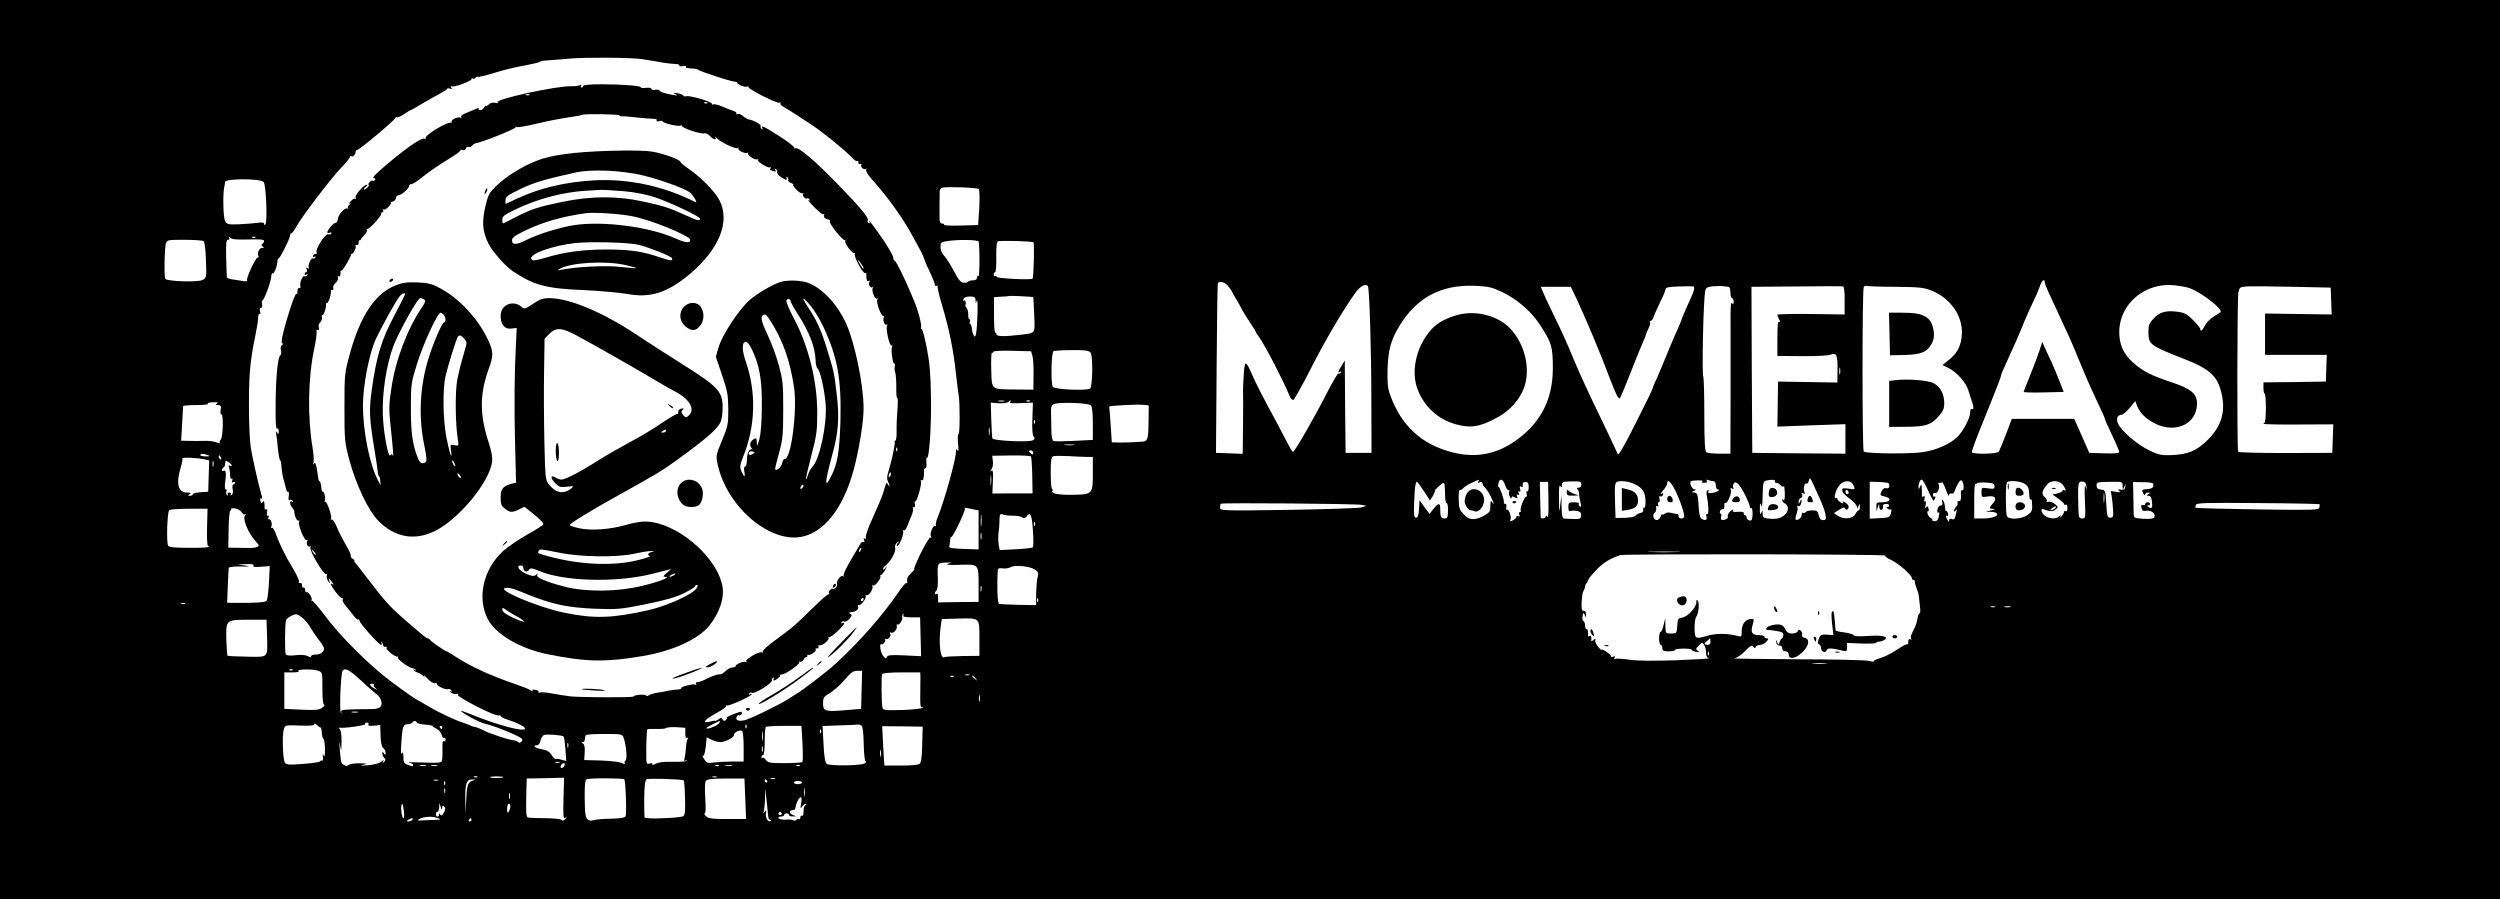 <?xml version="1.0" standalone="no"?>
<!DOCTYPE svg PUBLIC "-//W3C//DTD SVG 20010904//EN"
 "http://www.w3.org/TR/2001/REC-SVG-20010904/DTD/svg10.dtd">
<svg version="1.0" xmlns="http://www.w3.org/2000/svg"
 width="1543pt" height="555pt" viewBox="0 0 1543 555"
 preserveAspectRatio="xMidYMid meet">

<g transform="translate(0,555) scale(0.1,-0.1)"
fill="#000000" stroke="none">
<path d="M0 2775 l0 -2775 7715 0 7715 0 0 2775 0 2775 -7715 0 -7715 0 0
-2775z m3962 2410 c13 -2 39 -6 58 -9 19 -3 53 -9 75 -13 22 -4 54 -7 72 -8
17 0 29 -4 26 -9 -3 -5 6 -7 20 -4 15 3 24 1 21 -3 -5 -8 6 -11 54 -13 9 -1
19 -4 22 -7 7 -9 201 -72 223 -73 9 0 17 -3 17 -7 0 -10 51 -30 61 -24 5 4 9
2 9 -3 0 -14 179 -104 192 -96 6 4 8 3 5 -3 -4 -5 6 -16 21 -24 15 -8 54 -32
87 -54 33 -22 67 -44 76 -50 62 -38 224 -170 263 -213 10 -12 23 -19 28 -16 4
3 7 0 6 -8 -2 -7 3 -12 10 -10 8 1 11 -2 8 -7 -8 -12 18 -33 29 -23 5 4 5 1 1
-5 -4 -7 9 -30 31 -55 94 -104 189 -235 243 -333 18 -33 43 -78 55 -100 13
-22 26 -51 30 -65 4 -14 21 -52 36 -84 16 -33 29 -66 29 -73 0 -8 5 -11 12 -7
6 4 8 3 5 -2 -3 -5 10 -61 29 -124 43 -143 69 -273 84 -415 7 -60 14 -121 17
-135 8 -45 8 -240 -1 -240 -5 0 -6 -26 -3 -57 4 -38 3 -52 -3 -43 -8 12 -10 9
-10 -10 0 -47 -76 -316 -113 -404 -9 -21 -14 -43 -10 -49 3 -5 1 -7 -4 -4 -14
9 -37 -48 -27 -64 4 -7 3 -10 -3 -6 -5 3 -32 -41 -61 -99 -28 -57 -45 -101
-39 -98 7 4 0 -4 -15 -19 -27 -25 -33 -39 -28 -62 1 -5 -1 -7 -5 -3 -4 4 -28
-24 -53 -62 -97 -141 -232 -295 -383 -435 -47 -44 -198 -160 -247 -190 -10 -5
-29 -18 -45 -28 -52 -35 -242 -127 -274 -133 -37 -7 -54 1 -47 21 4 8 10 13
14 10 9 -6 25 13 17 21 -2 3 -26 -4 -53 -15 -27 -11 -45 -20 -40 -20 6 -1 4
-7 -2 -13 -10 -10 -15 -10 -22 1 -7 12 -11 12 -23 3 -8 -7 -19 -12 -23 -11 -5
1 -11 1 -14 -1 -3 -1 -15 -3 -27 -6 -43 -8 -23 15 47 54 39 21 67 42 63 47 -5
4 -3 5 4 1 11 -6 153 58 153 70 0 3 -5 2 -12 -2 -7 -4 -8 -3 -4 5 4 6 12 9 17
5 17 -10 136 66 123 79 -3 3 0 8 7 13 8 4 10 3 5 -4 -4 -7 -4 -12 1 -12 12 1
43 26 38 32 -3 2 1 5 9 5 23 0 116 64 109 76 -3 6 -1 7 5 3 6 -3 15 2 21 11 5
10 13 18 18 18 4 0 7 3 6 7 -2 5 0 7 5 6 14 -4 53 23 47 33 -4 5 -1 8 7 7 7
-2 12 4 10 12 -2 8 0 12 4 8 11 -11 65 32 58 45 -4 7 -3 9 1 4 9 -8 95 70 95
86 0 4 -5 5 -12 1 -7 -4 -8 -3 -4 5 4 6 12 9 17 5 6 -3 20 4 31 16 17 18 18
24 7 31 -10 6 -11 9 -1 10 22 3 27 4 40 13 7 4 11 15 8 23 -3 8 -2 12 3 8 13
-7 52 45 44 58 -3 5 -1 7 4 4 14 -9 46 40 37 55 -4 6 -3 8 4 4 12 -7 55 48 45
58 -3 3 -2 6 3 6 5 0 18 15 28 33 12 23 13 26 2 13 -9 -11 -16 -15 -16 -8 0 6
8 17 18 24 29 21 64 86 57 106 -3 12 1 24 12 33 16 13 17 12 4 -3 -7 -10 -9
-18 -3 -18 13 0 44 79 36 92 -4 6 -3 8 3 5 6 -4 16 8 23 26 6 17 18 47 26 65
8 18 12 38 9 43 -4 5 -1 9 6 9 6 0 9 8 6 20 -3 11 -2 18 2 16 10 -7 43 112 35
126 -4 7 -3 8 4 4 11 -7 16 17 15 62 -1 6 4 12 9 12 6 0 8 15 6 34 -2 19 -1
33 3 30 14 -8 28 190 25 371 -2 147 -8 217 -26 308 -12 64 -27 117 -32 117 -5
0 -6 4 -3 10 6 10 -18 104 -42 160 -8 19 -19 44 -23 55 -36 86 -90 195 -97
195 -5 0 -9 9 -10 21 -1 11 -27 57 -57 102 -54 80 -105 146 -90 118 5 -9 3
-12 -5 -7 -6 4 -9 12 -5 17 8 14 -50 84 -196 233 -133 137 -234 221 -250 211
-6 -4 -9 -2 -8 4 2 5 -39 37 -91 70 -93 60 -119 72 -105 49 4 -7 3 -8 -5 -4
-6 4 -9 11 -6 16 6 10 -38 36 -70 42 -10 1 -28 11 -38 21 -10 10 -25 16 -33
13 -8 -3 -12 -2 -9 3 3 5 -5 12 -17 16 -13 4 -43 16 -67 26 -24 11 -50 18 -58
15 -8 -3 -12 -2 -9 3 7 11 -140 55 -159 47 -7 -2 -15 -1 -17 4 -2 5 -19 12
-38 15 -27 4 -30 3 -15 -4 27 -13 15 -13 -45 0 -27 6 -50 15 -50 20 0 5 -11 7
-25 5 -14 -3 -25 0 -25 6 0 6 -15 8 -34 6 -19 -2 -33 -1 -31 3 6 9 -114 19
-242 19 -69 0 -113 -4 -113 -10 0 -5 -5 -10 -11 -10 -5 0 -7 5 -3 12 5 7 3 8
-6 3 -7 -4 -29 -8 -49 -7 -93 4 -486 -82 -459 -100 8 -5 3 -6 -13 -3 -17 4
-32 1 -43 -10 -9 -9 -16 -13 -16 -8 0 4 -5 0 -11 -9 -5 -10 -17 -18 -25 -18
-8 0 -12 4 -9 10 3 5 -9 3 -27 -6 -18 -8 -45 -19 -60 -25 -16 -6 -25 -16 -21
-22 3 -5 1 -7 -5 -3 -15 9 -63 -15 -55 -28 3 -6 3 -8 -1 -4 -16 14 -170 -78
-159 -95 3 -6 1 -7 -6 -3 -15 10 -98 -46 -210 -139 -95 -79 -120 -105 -102
-105 7 0 9 -5 6 -10 -4 -6 -10 -8 -15 -5 -4 3 -13 -2 -20 -10 -7 -8 -9 -15 -5
-15 4 0 2 -7 -5 -15 -7 -8 -17 -15 -23 -15 -6 0 -2 7 9 15 10 8 14 15 8 15
-19 0 -77 -67 -69 -81 5 -7 4 -10 -2 -6 -6 4 -19 -3 -29 -16 -13 -14 -14 -18
-4 -12 10 6 9 4 -2 -6 -9 -9 -14 -20 -10 -24 4 -5 2 -5 -4 -2 -15 9 -57 -38
-59 -65 -1 -13 -7 -23 -14 -23 -13 0 -50 -44 -51 -59 0 -4 7 -5 16 -2 9 3 12
2 9 -5 -4 -6 -13 -8 -20 -5 -17 6 -79 -90 -71 -110 3 -8 0 -13 -6 -11 -6 1
-13 -4 -16 -12 -3 -9 0 -11 8 -6 9 5 11 4 6 -4 -4 -6 -11 -9 -15 -6 -11 6 -33
-44 -25 -57 5 -7 2 -8 -6 -3 -10 6 -12 4 -7 -8 3 -10 2 -17 -3 -17 -6 0 -10
-5 -10 -11 0 -5 5 -7 12 -3 7 4 8 3 4 -5 -4 -6 -12 -9 -17 -6 -11 8 -32 -43
-25 -62 3 -7 0 -12 -7 -10 -7 1 -12 -8 -11 -20 0 -12 -3 -20 -7 -17 -9 5 -59
-147 -82 -244 -10 -44 -11 -62 -3 -62 6 0 5 -4 -3 -9 -9 -6 -11 -18 -7 -34 3
-14 2 -27 -3 -29 -16 -5 -29 -134 -30 -301 -1 -108 1 -157 9 -152 6 4 10 -3
10 -17 0 -19 -2 -20 -11 -8 -8 12 -9 11 -5 -5 2 -11 8 -53 11 -92 4 -40 10
-73 14 -73 3 0 7 -19 8 -42 2 -23 7 -56 12 -73 5 -16 12 -43 15 -58 4 -15 10
-26 14 -23 5 3 6 -9 4 -26 -3 -20 -1 -29 6 -24 6 3 14 1 18 -5 4 -8 3 -9 -4
-5 -16 10 -15 -19 1 -36 6 -7 12 -17 13 -23 1 -29 17 -64 27 -58 6 3 7 1 3 -6
-10 -16 33 -123 47 -114 5 3 7 1 4 -5 -10 -15 3 -43 16 -35 6 3 7 1 3 -6 -10
-16 83 -173 97 -164 6 4 8 0 4 -9 -3 -9 1 -24 9 -35 13 -17 14 -17 7 2 -7 21
-5 21 17 -9 10 -13 10 -17 3 -12 -20 12 -15 -1 18 -47 17 -23 35 -41 41 -39 5
1 7 -2 3 -8 -4 -6 6 -25 22 -43 15 -18 37 -45 47 -59 11 -15 24 -24 28 -22 5
3 7 1 6 -5 -3 -12 120 -151 134 -151 5 0 6 6 2 13 -4 7 -3 9 2 4 5 -5 9 -14 9
-20 1 -7 7 -11 14 -9 7 1 10 -2 7 -6 -6 -11 52 -58 66 -54 5 1 7 -2 4 -7 -6
-9 67 -62 90 -65 7 -1 17 -6 21 -11 4 -4 1 -5 -7 0 -10 5 -12 5 -5 -3 6 -6 17
-12 25 -14 8 -2 21 -10 30 -18 14 -14 14 -14 6 0 -5 8 5 0 22 -18 20 -21 38
-32 48 -28 8 3 13 2 10 -3 -7 -11 53 -41 70 -34 6 2 15 -1 20 -8 5 -8 3 -10
-7 -5 -8 4 -6 1 4 -8 11 -8 26 -12 35 -9 10 4 13 2 8 -5 -8 -13 231 -135 251
-128 7 3 13 1 13 -4 0 -4 17 -14 38 -20 62 -20 111 -44 112 -56 0 -25 -164 18
-340 90 -35 14 -60 22 -55 17 21 -20 112 -69 140 -75 41 -10 121 -38 179 -65
59 -27 67 -33 56 -46 -7 -9 -16 -12 -19 -7 -3 6 -22 12 -41 15 -19 3 -55 13
-80 22 -25 9 -49 18 -55 19 -5 1 -24 10 -42 19 -18 9 -40 18 -50 20 -10 1 -22
5 -28 8 -5 4 -27 12 -49 19 -49 16 -147 62 -211 100 -27 16 -63 37 -80 46 -16
9 -81 55 -144 102 -140 104 -322 285 -417 414 -40 53 -75 94 -79 90 -5 -4 -5
-2 -2 4 7 13 -21 56 -33 49 -4 -3 -7 3 -6 13 0 9 -4 16 -10 15 -7 -1 -11 5
-10 15 0 9 -5 16 -12 14 -8 -1 -11 2 -7 8 3 6 -14 44 -39 85 -46 75 -83 150
-106 217 -8 20 -18 34 -23 31 -6 -3 -7 -1 -3 6 9 15 -3 53 -15 46 -5 -3 -6 2
-2 11 4 11 2 15 -4 11 -6 -4 -8 3 -5 20 3 16 1 24 -5 20 -6 -4 -11 -1 -10 6 1
36 -4 52 -12 39 -6 -10 -10 -9 -14 7 -3 13 -1 19 5 15 6 -4 8 1 4 12 -19 63
-65 268 -70 314 -11 97 -13 342 -4 454 4 60 18 152 30 205 11 53 21 110 21
128 0 18 5 29 10 26 5 -3 6 4 2 16 -4 13 -2 21 5 21 8 0 10 10 7 25 -2 14 -2
23 1 20 8 -8 54 114 56 147 0 14 4 24 9 21 8 -5 27 39 29 73 1 13 4 21 7 19 6
-6 71 123 71 141 0 8 4 14 8 14 5 0 19 19 32 43 35 63 211 294 274 360 31 32
56 63 56 68 0 6 4 8 9 4 10 -6 26 13 26 30 0 6 5 10 10 10 14 0 235 186 235
197 0 5 4 7 8 4 5 -3 25 6 45 19 20 14 39 25 42 25 3 0 29 15 58 33 29 17 78
46 110 62 31 17 57 33 57 37 0 4 7 4 17 1 12 -5 14 -3 8 7 -5 8 -4 11 3 7 13
-8 122 32 122 45 0 5 4 7 9 3 5 -3 12 -1 16 5 4 6 10 8 14 6 4 -3 48 8 98 23
49 16 135 37 191 47 55 10 99 21 97 24 -1 3 16 6 39 7 22 1 91 7 151 12 98 8
377 6 437 -4z m-695 -221 c-3 -3 -12 -4 -19 -1 -8 3 -5 6 6 6 11 1 17 -2 13
-5z m1100 -50 c-3 -3 -12 -4 -19 -1 -8 3 -5 6 6 6 11 1 17 -2 13 -5z m-543
-76 c-3 -4 4 -6 13 -6 10 1 52 -2 93 -7 41 -5 87 -8 102 -8 16 0 25 -4 21 -10
-4 -6 2 -8 15 -5 12 4 22 3 22 -1 0 -11 97 -34 110 -26 5 3 10 2 10 -3 0 -13
118 -52 136 -45 9 3 24 -4 35 -16 21 -23 44 -29 34 -8 -4 6 0 5 7 -4 20 -24
117 -71 131 -63 7 4 9 4 5 -1 -10 -11 41 -37 56 -28 6 3 8 2 3 -2 -9 -11 43
-46 57 -38 6 3 8 2 4 -2 -10 -10 63 -56 76 -48 5 4 6 1 2 -5 -4 -7 -5 -12 -2
-12 2 0 12 -3 22 -7 13 -5 15 -3 9 7 -5 9 -4 11 4 6 7 -4 10 -13 8 -19 -2 -7
8 -20 22 -29 30 -21 45 -23 35 -6 -4 7 -3 8 5 4 6 -4 9 -12 6 -17 -4 -5 4 -13
17 -18 13 -6 19 -10 14 -10 -6 -1 3 -14 19 -31 15 -16 33 -27 38 -23 6 3 7 1
4 -4 -7 -12 16 -36 25 -27 3 3 9 0 14 -7 5 -8 3 -10 -7 -3 -7 4 8 -15 35 -43
28 -29 54 -49 59 -46 6 3 7 1 3 -5 -6 -11 10 -26 29 -27 6 -1 9 -7 7 -13 -3
-17 84 -123 93 -114 5 4 5 2 2 -4 -8 -14 47 -86 58 -76 5 4 5 1 1 -6 -8 -14
51 -125 64 -117 4 3 8 -1 7 -8 -1 -34 4 -48 15 -41 6 4 8 3 5 -4 -10 -15 3
-43 16 -35 5 3 7 1 4 -4 -10 -16 13 -74 26 -66 6 4 7 1 2 -6 -9 -15 22 -101
36 -101 6 0 7 -5 4 -10 -9 -15 5 -51 17 -44 7 5 8 2 3 -5 -10 -18 15 -132 28
-124 6 3 7 1 3 -5 -9 -15 4 -113 14 -107 5 3 6 -4 3 -15 -3 -11 -2 -28 2 -37
4 -10 7 -51 7 -91 -1 -40 2 -71 6 -68 4 2 4 -33 1 -77 -4 -45 -6 -106 -5 -135
0 -28 -3 -52 -8 -52 -5 0 -7 -2 -4 -5 6 -6 -20 -128 -41 -194 -7 -22 -7 -40
-1 -52 13 -23 13 -39 0 -19 -10 16 -8 20 -30 -55 -7 -22 -35 -89 -62 -148 -28
-59 -47 -115 -44 -123 4 -10 2 -13 -6 -8 -8 5 -9 2 -5 -10 4 -10 3 -15 -3 -11
-5 3 -14 -2 -20 -12 -6 -10 -33 -56 -60 -102 -27 -46 -47 -88 -43 -94 3 -5 1
-7 -5 -3 -13 8 -42 -31 -36 -49 3 -6 -2 -18 -11 -25 -8 -7 -15 -9 -15 -5 0 4
-7 2 -15 -5 -8 -7 -12 -16 -9 -21 3 -5 2 -8 -3 -7 -4 1 -47 -36 -94 -82 -109
-108 -126 -122 -231 -199 -49 -35 -85 -68 -81 -74 3 -5 1 -7 -4 -4 -15 10
-105 -42 -97 -55 4 -6 2 -8 -4 -4 -12 7 -62 -13 -62 -26 0 -4 -9 -8 -20 -8
-11 0 -30 -10 -42 -22 -13 -13 -29 -22 -35 -20 -12 3 -62 -16 -105 -39 -10 -5
-25 -9 -33 -9 -10 0 -13 -5 -9 -12 4 -7 3 -8 -4 -4 -13 8 -94 -13 -88 -23 2
-3 -8 -6 -22 -7 -15 0 -40 -4 -57 -7 -16 -4 -48 -10 -70 -13 -22 -4 -45 -11
-52 -16 -6 -5 -14 -5 -17 0 -5 9 -76 3 -76 -7 0 -7 -320 -6 -390 1 -25 3 -74
11 -109 17 -35 7 -70 10 -78 7 -8 -3 -12 -2 -9 3 3 5 -5 11 -19 13 -16 4 -22
1 -18 -6 4 -6 0 -5 -9 2 -9 7 -54 25 -101 41 -144 49 -270 106 -359 164 -31
20 -59 37 -62 37 -8 0 -101 64 -104 73 -2 4 -7 7 -12 7 -9 0 -30 18 -149 121
-83 73 -118 111 -215 239 -36 47 -72 93 -80 103 -9 9 -13 17 -9 17 5 0 0 5
-10 11 -9 6 -15 14 -12 19 3 4 -10 33 -29 64 -18 31 -44 81 -56 111 -13 32
-27 52 -33 48 -5 -3 -7 -1 -4 4 9 15 -27 116 -37 106 -5 -4 -6 -3 -2 4 8 14
-3 65 -13 59 -3 -2 -7 10 -8 27 -1 17 -6 33 -10 36 -5 3 -8 11 -8 16 -1 6 -5
32 -9 59 -6 34 -11 44 -18 35 -7 -10 -8 -8 -3 8 3 11 1 50 -5 85 -33 193 -29
437 10 618 10 47 16 93 14 103 -2 11 1 15 8 11 7 -5 9 0 6 14 -4 12 0 26 9 33
8 7 12 21 10 31 -3 10 -1 16 3 13 8 -5 26 51 22 68 -1 4 2 7 7 7 9 0 27 57 23
73 -1 4 3 7 9 7 6 0 9 6 6 14 -3 7 4 21 15 30 11 10 17 24 14 32 -3 9 -1 12 4
9 9 -6 14 8 11 28 0 4 3 7 8 7 8 0 62 94 58 101 -1 2 0 3 2 2 9 -6 32 38 26
47 -4 6 -1 9 7 8 7 -2 12 5 12 14 -1 10 1 16 5 15 3 -1 7 1 9 6 1 4 11 16 22
27 12 12 18 26 14 32 -4 6 -3 8 3 5 10 -6 90 82 86 95 -2 5 2 8 8 8 5 0 7 5 3
12 -4 6 -3 8 3 5 11 -7 50 30 46 42 -2 3 1 6 6 6 13 0 26 14 26 27 0 6 8 12
17 14 21 3 63 41 63 57 1 7 6 11 13 10 7 -2 40 20 74 48 35 28 102 74 150 103
49 29 85 56 81 60 -4 4 0 4 10 0 11 -4 19 0 23 10 3 9 11 13 17 9 5 -3 15 0
21 8 6 8 18 15 26 16 37 5 249 90 243 98 -5 4 -2 5 4 1 7 -4 60 5 118 19 58
14 146 32 195 39 50 7 93 15 95 17 7 8 233 4 229 -3z m-2197 -411 c15 -14 24
-239 12 -259 -7 -10 -9 -10 -9 0 0 8 -11 11 -37 7 -21 -3 -72 -7 -114 -9 -67
-3 -77 -1 -89 17 -12 19 -16 164 -6 212 3 11 5 25 5 32 2 22 215 22 238 0z
m4414 -44 c5 -5 6 -54 3 -115 l-7 -107 -108 -3 c-59 -2 -105 0 -102 5 2 4 -3
7 -11 7 -10 0 -16 9 -17 23 -1 21 0 142 1 179 0 9 8 18 17 20 36 7 215 0 224
-9z m-4507 -311 c70 2 96 0 96 -9 0 -6 -5 -15 -11 -19 -8 -4 -7 -9 2 -15 11
-7 10 -9 -3 -9 -18 0 -33 -33 -23 -50 3 -5 1 -10 -5 -10 -13 0 -72 -128 -65
-141 4 -5 -7 -7 -22 -4 -15 2 -45 7 -65 10 -21 3 -38 9 -38 13 -1 4 -2 58 -4
120 -2 90 0 112 11 112 9 0 11 5 7 13 -6 9 -3 8 8 -1 12 -10 44 -12 112 -10z
m43 12 c-3 -3 -12 -4 -19 -1 -8 3 -5 6 6 6 11 1 17 -2 13 -5z m-321 -22 c7 -4
13 -49 15 -117 4 -108 4 -109 -21 -123 -28 -15 -219 -9 -230 7 -8 13 -5 192 4
219 7 21 12 22 114 22 59 0 112 -4 118 -8z m4785 -4 c7 -71 5 -217 -2 -212 -5
3 -9 -2 -9 -10 0 -10 -9 -16 -24 -16 -14 0 -27 -4 -30 -8 -3 -5 -15 -8 -28 -7
-18 1 -32 17 -60 71 -20 38 -47 80 -60 95 -15 15 -24 37 -23 55 0 25 4 30 35
35 68 12 200 10 201 -3z m338 -4 c6 -6 1 -218 -6 -224 -9 -9 -218 1 -221 11
-2 5 -7 7 -11 5 -4 -3 -8 1 -8 9 0 8 4 15 9 15 5 0 8 41 7 91 -1 63 2 93 10
99 12 7 212 2 220 -6z m-1049 -159 c0 -11 -14 7 -31 40 -7 13 -3 12 10 -5 11
-14 21 -29 21 -35z m7290 -87 c0 -7 11 -35 24 -63 13 -27 36 -77 51 -110 15
-33 42 -91 60 -130 19 -38 58 -131 88 -205 30 -74 76 -177 101 -229 25 -52 46
-98 46 -102 0 -5 20 -52 45 -103 25 -52 45 -100 45 -106 0 -7 -30 -10 -92 -8
l-93 3 -46 105 -47 105 -193 0 -192 0 -36 -95 c-20 -52 -40 -101 -44 -107 -10
-16 -167 -18 -167 -3 0 10 40 117 65 175 7 17 25 62 40 100 15 39 38 96 51
128 13 32 24 63 24 68 0 5 13 37 29 71 52 114 87 192 115 263 16 39 41 95 56
125 15 30 33 72 40 93 11 35 30 51 30 25z m-5043 -20 c11 -13 23 -30 27 -38 3
-8 17 -33 31 -55 13 -22 28 -49 33 -60 6 -11 26 -44 46 -74 20 -29 36 -55 36
-58 0 -3 10 -19 23 -36 39 -56 149 -269 186 -360 6 -16 17 -27 24 -25 6 3 55
90 108 194 87 172 199 362 278 472 29 38 62 54 74 35 9 -16 21 -396 21 -708
l1 -320 -80 0 -80 0 -3 285 -2 285 -20 -33 c-23 -37 -25 -46 -8 -36 7 4 8 3 4
-5 -4 -6 -11 -9 -15 -6 -5 2 -40 -59 -80 -137 -70 -138 -191 -347 -201 -348
-3 0 -25 37 -48 83 -23 45 -70 134 -105 197 -34 63 -75 144 -91 180 -50 113
-53 113 -60 13 -3 -48 -5 -97 -4 -108 1 -11 1 -100 0 -198 l-2 -178 -82 3 -83
3 4 520 c2 286 5 523 8 528 9 14 40 7 60 -15z m5933 -15 c75 -25 217 -135 194
-151 -6 -4 -27 -17 -47 -30 -19 -13 -42 -36 -49 -52 -13 -29 -28 -40 -28 -20
0 5 -20 30 -44 54 -34 35 -53 46 -90 51 -74 11 -117 0 -153 -40 -28 -29 -33
-42 -33 -83 0 -79 7 -84 235 -173 132 -52 185 -97 209 -180 38 -125 13 -224
-78 -314 -70 -69 -122 -90 -228 -94 -58 -2 -77 2 -132 29 -71 33 -168 116
-192 162 -16 31 -6 58 21 58 8 0 29 19 49 42 l35 43 11 -30 c17 -44 58 -84
115 -111 128 -61 255 2 255 126 0 60 -37 91 -158 131 -127 42 -177 68 -239
123 -57 52 -83 109 -83 187 0 174 161 309 344 288 34 -4 72 -11 86 -16z
m-4238 -26 c91 -44 173 -114 226 -192 79 -118 87 -145 86 -285 -1 -191 -81
-340 -240 -447 -116 -79 -242 -100 -379 -65 -192 49 -317 165 -385 355 -15 41
-18 74 -16 157 4 121 20 180 73 268 107 176 257 256 465 248 86 -4 105 -8 170
-39z m1182 10 c-3 -12 -21 -55 -40 -95 -19 -41 -34 -77 -34 -81 0 -4 -11 -29
-23 -57 -13 -27 -41 -92 -62 -144 -21 -52 -51 -123 -66 -158 -16 -34 -29 -65
-29 -70 0 -4 -47 -101 -105 -215 -74 -147 -107 -203 -111 -190 -3 10 -28 63
-54 118 -26 55 -75 156 -108 225 -33 69 -79 170 -102 225 -65 156 -69 163
-131 292 -33 67 -64 134 -69 148 l-10 25 93 0 92 0 37 -77 c58 -125 143 -327
201 -481 40 -105 57 -139 65 -130 5 7 33 74 62 148 29 74 63 159 76 188 13 29
24 56 24 60 0 4 7 20 15 36 8 15 12 32 9 37 -3 5 -1 9 5 9 5 0 13 10 17 23 3
12 22 53 40 91 19 37 34 74 34 82 0 10 21 14 83 16 45 2 86 1 90 0 4 -2 5 -13
1 -25z m214 23 c7 0 12 -14 12 -35 0 -19 5 -35 10 -35 6 0 10 -10 10 -22 0
-19 -2 -20 -10 -8 -8 10 -10 -32 -9 -140 0 -85 0 -298 0 -472 l-1 -318 -67 0
c-38 0 -74 4 -81 8 -9 7 -13 62 -13 233 0 123 -3 227 -6 232 -10 17 0 479 12
534 4 17 14 23 48 26 23 2 51 2 62 1 11 -2 26 -4 33 -4z m717 -86 l0 -85 -208
3 c-114 2 -207 -1 -207 -5 0 -5 5 -18 11 -29 8 -15 8 -19 0 -14 -8 5 -11 -25
-11 -102 l0 -109 151 -1 c82 -1 160 3 173 8 43 16 49 2 47 -108 l-1 -63 -183
3 -183 3 -2 -139 -2 -139 210 8 210 7 0 -91 0 -91 -287 2 -288 3 -3 512 -2
513 277 2 c153 2 283 2 288 0 7 -1 11 -36 10 -88z m312 86 c154 -2 175 -4 228
-25 114 -47 188 -154 184 -264 -3 -71 -27 -120 -79 -161 l-41 -33 33 -16 c53
-25 112 -91 127 -141 7 -25 17 -55 22 -68 12 -31 11 -55 -1 -47 -6 4 -10 -5
-10 -20 0 -34 -41 -112 -78 -151 -44 -43 -129 -82 -211 -94 -78 -13 -355 -10
-368 3 -10 11 -10 998 0 1015 5 7 12 10 16 8 4 -3 84 -6 178 -6z m2691 -88 l3
-83 -206 3 -205 3 0 -127 0 -128 190 0 191 0 -3 -82 -3 -83 -192 -3 -193 -2 0
-35 c0 -19 3 -35 8 -35 4 0 7 -41 7 -90 0 -50 -4 -90 -9 -90 -5 0 -7 -3 -4 -6
4 -3 101 -5 217 -4 l212 1 -3 -88 -3 -88 -288 -1 c-158 0 -290 3 -293 8 -8 13
-6 940 1 982 7 33 10 35 49 38 22 2 149 1 281 -2 l240 -5 3 -83z m-8011 24 c1
-1 4 -50 6 -108 5 -121 11 -112 -83 -124 -101 -12 -150 -11 -150 3 0 8 -3 12
-7 10 -5 -3 -8 45 -8 107 l0 112 45 3 c24 1 46 3 47 4 2 3 147 -4 150 -7z
m-356 -18 c0 -22 1 -22 8 -3 9 21 4 -162 -5 -205 -5 -21 -7 -22 -15 -8 -5 9
-10 28 -11 42 -1 14 -6 26 -10 26 -4 0 -5 7 -2 15 4 8 2 15 -3 15 -5 0 -8 12
-7 28 1 15 -4 33 -10 41 -6 8 -10 16 -8 18 7 10 1 33 -8 28 -6 -3 -7 1 -4 9 4
10 19 16 40 16 28 0 34 -4 35 -22z m351 -345 c5 -15 8 -68 7 -118 l-1 -90
-104 1 c-162 2 -152 -6 -156 123 -2 60 0 107 5 104 4 -2 7 0 7 5 0 6 47 9 117
7 l117 -3 8 -29z m359 21 c15 -18 13 -202 -2 -221 -14 -16 -220 -8 -231 10
-13 21 -10 215 5 220 6 3 58 6 113 6 81 1 104 -2 115 -15z m4626 -131 c-3 -10
-5 -2 -5 17 0 19 2 27 5 18 2 -10 2 -26 0 -35z m-5159 -170 c-10 -2 -26 -2
-35 0 -10 3 -2 5 17 5 19 0 27 -2 18 -5z m36 -4 c-4 -7 16 -10 67 -7 l74 3 -3
-98 c-3 -64 0 -102 8 -112 9 -11 7 -16 -7 -23 -25 -13 -244 -2 -248 12 -2 6
-5 58 -7 116 l-3 105 48 -4 c27 -1 54 2 60 8 14 14 20 14 11 0z m123 5 c-3 -3
-12 -4 -19 -1 -8 3 -5 6 6 6 11 1 17 -2 13 -5z m-5017 -14 c-12 -8 -11 -10 6
-10 17 0 20 -5 16 -31 -3 -18 -1 -29 4 -26 14 8 11 -138 -3 -155 -7 -8 -10
-18 -6 -22 4 -4 -6 -2 -22 4 -17 6 -50 11 -75 9 -25 -1 -67 -1 -93 0 l-49 1 6
103 c3 56 6 105 6 110 0 4 37 7 83 7 45 0 77 4 70 8 -7 4 6 8 30 9 29 2 37 -1
27 -7z m5393 -12 c8 -9 12 -48 12 -113 l0 -100 -115 -6 c-63 -3 -121 -4 -127
-1 -8 3 -13 25 -14 61 0 31 -1 79 -2 106 -2 38 2 52 15 60 25 15 216 9 231 -7z
m356 -97 c-1 -111 -5 -125 -39 -127 -53 -4 -126 -6 -157 -5 l-31 1 -7 108 c-4
59 -8 109 -9 112 -1 7 181 16 217 11 l27 -3 -1 -97z m-702 -13 c-3 -8 -6 -5
-6 6 -1 11 2 17 5 13 3 -3 4 -12 1 -19z m-280 -70 c-2 -13 -4 -5 -4 17 -1 22
1 32 4 23 2 -10 2 -28 0 -40z m521 -65 c-16 -2 -40 -2 -55 0 -16 2 -3 4 27 4
30 0 43 -2 28 -4z m-1091 -35 c-3 -8 -6 -5 -6 6 -1 11 2 17 5 13 3 -3 4 -12 1
-19z m840 -13 c0 -11 -4 -12 -14 -4 -7 6 -13 13 -13 15 0 2 6 4 13 4 8 0 14
-7 14 -15z m-5092 -15 c15 -6 11 -7 -17 -7 -20 1 -35 5 -32 9 6 10 22 9 49 -2z
m79 -16 c3 -8 2 -12 -4 -9 -6 3 -10 10 -10 16 0 14 7 11 14 -7z m4999 9 c3 -5
7 -58 8 -119 l2 -109 -124 0 -124 -1 3 74 c3 60 1 73 -10 66 -10 -6 -10 -5 1
9 7 9 12 31 9 50 l-4 34 117 2 c64 1 119 -2 122 -6z m347 -3 l35 0 0 -102 c0
-129 -1 -130 -131 -132 -86 -1 -135 10 -117 27 3 4 2 7 -3 7 -5 0 -9 45 -9
100 0 80 3 100 15 104 8 3 51 3 95 1 44 -3 96 -5 115 -5z m-5448 -15 l29 -7
-3 -96 -3 -97 -47 -3 c-27 -2 -48 -7 -48 -13 0 -5 -8 -9 -17 -9 -15 0 -16 2
-3 10 11 7 7 10 -17 10 -54 0 -68 56 -38 154 8 26 13 52 10 56 -5 9 91 5 137
-5z m55 -42 c-3 -10 -5 -4 -5 12 0 17 2 24 5 18 2 -7 2 -21 0 -30z m113 4 c0
-4 -5 -5 -12 -1 -8 5 -9 2 -5 -10 4 -10 7 -31 7 -47 0 -17 4 -28 10 -24 6 4 7
-1 3 -11 -4 -12 -3 -15 5 -10 7 4 12 2 12 -3 0 -6 -4 -11 -10 -11 -5 0 -7 -13
-4 -29 4 -18 1 -32 -7 -36 -8 -5 -10 -4 -5 3 4 7 1 12 -9 12 -10 0 -13 -5 -9
-12 4 -7 3 -8 -4 -4 -6 4 -9 13 -5 21 3 8 1 15 -4 15 -6 0 -7 19 -3 47 8 51 4
76 -11 67 -5 -3 -9 -1 -9 5 0 5 5 13 10 16 6 3 10 15 10 26 0 17 3 18 20 7 11
-7 20 -16 20 -21z m4062 -69 c-8 -8 -9 -4 -5 13 4 13 8 18 11 10 2 -7 -1 -18
-6 -23z m625 -45 c-2 -16 -4 -5 -4 22 0 28 2 40 4 28 2 -13 2 -35 0 -50z
m5113 -87 c18 -38 34 -84 37 -102 5 -29 3 -34 -15 -34 -15 0 -22 9 -27 30 -6
26 -11 30 -40 30 -19 0 -37 -5 -40 -10 -4 -6 -11 -8 -16 -5 -5 4 -9 -3 -9 -13
0 -19 -27 -38 -38 -28 -2 3 1 19 7 37 6 17 8 36 4 42 -3 5 -1 7 4 4 6 -4 14 0
17 9 9 24 6 42 -4 19 -8 -18 -9 -18 -9 -2 -1 10 5 20 13 23 9 3 12 12 9 21 -5
12 -3 14 7 8 10 -6 12 -4 6 10 -8 21 2 58 14 50 4 -3 11 5 14 18 8 25 3 32 66
-107z m-2106 102 c-5 -8 -2 -9 9 -5 11 4 17 1 17 -7 0 -7 7 -19 16 -26 8 -8
24 -32 35 -54 20 -42 25 -61 9 -36 -8 12 -10 10 -11 -10 -1 -14 -2 -31 -2 -37
1 -19 -62 -54 -100 -57 -24 -1 -39 5 -62 29 -27 27 -31 39 -32 93 -1 34 2 60
6 57 5 -2 15 3 22 12 8 9 32 24 54 34 48 22 48 22 39 7z m166 -23 c6 -19 16
-33 21 -30 5 4 6 -1 3 -9 -3 -8 -1 -23 5 -33 6 -10 11 -12 11 -5 0 10 5 10 20
2 16 -9 19 -8 13 6 -4 12 -3 15 5 10 8 -5 10 -1 5 10 -4 11 -3 15 4 11 7 -5 9
1 5 15 -4 15 -2 19 7 14 8 -6 11 -2 9 10 -2 13 3 19 17 19 16 0 20 -7 20 -32
0 -17 -4 -29 -9 -25 -5 3 -7 -5 -4 -16 4 -12 3 -20 -2 -17 -9 6 -41 -75 -34
-86 3 -5 1 -9 -5 -9 -6 0 -7 -7 -4 -17 4 -11 3 -14 -5 -9 -7 4 -12 3 -12 -3 0
-6 -10 -15 -22 -22 -18 -10 -20 -9 -15 5 7 18 -12 68 -24 61 -4 -3 -5 4 -2 15
3 11 0 20 -6 20 -6 0 -10 3 -9 8 4 13 -26 101 -33 97 -3 -3 -4 7 -1 20 6 36
29 31 42 -10z m1217 23 c-8 -5 -4 -8 11 -8 15 0 21 4 16 12 -5 8 -2 9 10 5 10
-4 24 -7 32 -7 8 0 14 -10 14 -25 0 -14 5 -25 11 -25 22 0 -3 -18 -31 -22 -23
-4 -30 -1 -26 9 4 8 1 11 -5 7 -7 -4 -8 -19 -4 -38 11 -54 12 -115 2 -109 -6
4 -8 -3 -5 -15 6 -23 -7 -28 -31 -13 -9 6 -15 33 -17 76 -4 74 -8 85 -32 86
-14 0 -13 2 3 9 15 7 16 9 4 9 -15 1 -33 37 -24 50 2 3 22 6 44 6 23 1 35 -2
28 -7z m448 2 c-3 -5 0 -10 8 -10 8 0 20 -7 27 -15 8 -9 16 -12 19 -6 4 5 6
-15 7 -45 0 -30 -3 -48 -8 -41 -6 9 -8 9 -8 0 0 -7 7 -16 17 -21 28 -16 23
-54 -11 -77 -22 -15 -42 -19 -78 -17 -44 4 -48 6 -49 30 0 24 -1 25 -9 7 -6
-15 -9 -9 -8 25 0 37 1 41 8 20 5 -17 8 3 9 62 1 73 4 87 19 91 33 9 63 7 57
-3z m944 -55 c16 -36 32 -65 34 -65 3 0 8 7 11 16 3 8 2 12 -4 9 -6 -3 -10 1
-10 10 0 11 5 15 14 12 15 -6 31 36 21 53 -4 6 -1 10 4 10 6 0 14 1 18 3 3 1
14 -20 24 -48 10 -27 18 -42 18 -33 1 11 6 15 15 12 9 -3 17 3 21 18 4 13 14
34 22 47 12 19 17 21 24 10 12 -19 11 -62 -1 -54 -6 3 -9 -9 -7 -32 1 -27 -2
-37 -11 -35 -8 1 -12 -3 -10 -10 3 -7 -1 -19 -9 -26 -7 -7 -13 -19 -13 -25 0
-7 4 -6 10 3 8 11 9 7 4 -15 -9 -41 -12 -45 -29 -38 -9 3 -15 -1 -15 -8 0 -11
-3 -11 -10 1 -12 19 -13 33 -1 26 5 -4 7 3 4 14 -3 11 -8 18 -12 16 -3 -2 -6
9 -7 26 -1 16 -6 34 -12 40 -8 8 -9 5 -5 -11 4 -14 1 -21 -10 -21 -8 0 -17
-11 -19 -25 -3 -13 -1 -22 3 -19 10 6 11 -2 3 -33 -4 -13 -13 -21 -24 -20 -10
1 -17 4 -14 8 2 4 -2 9 -10 12 -7 3 -16 15 -19 26 -3 12 -1 19 3 16 4 -3 6 4
3 16 -5 16 -8 18 -15 7 -7 -9 -8 -4 -3 15 3 17 2 26 -4 23 -5 -4 -7 3 -3 16 3
14 2 19 -6 14 -8 -5 -11 0 -10 11 0 10 0 29 -1 43 -2 23 -3 24 -11 5 -7 -16
-9 -17 -9 -3 -1 23 9 48 20 48 5 0 22 -29 38 -65z m-3107 -12 l34 -52 18 29
c9 17 15 30 12 30 -8 0 39 45 49 48 12 2 12 0 14 -74 0 -30 5 -53 10 -50 5 3
8 -17 8 -44 -1 -44 -3 -50 -22 -50 -22 0 -26 10 -26 63 0 35 -12 34 -42 -4
l-24 -31 -31 42 -31 42 -3 -53 c-2 -40 -7 -54 -18 -54 -12 0 -15 15 -12 90 3
103 10 142 21 129 5 -5 24 -32 43 -61z m765 -52 c1 -75 -1 -110 -7 -101 -7 10
-10 11 -10 3 0 -14 -30 -18 -31 -5 0 4 -1 55 -3 113 l-2 105 26 0 25 0 2 -115z
m203 99 c0 -12 -7 -20 -17 -20 -10 0 -14 -4 -8 -8 6 -4 11 -18 11 -32 1 -14 5
-38 9 -54 6 -21 5 -27 -4 -22 -6 4 -9 12 -6 17 4 5 -10 9 -29 9 -33 0 -36 -2
-36 -30 0 -22 4 -28 15 -24 8 4 27 3 41 0 19 -5 25 -12 22 -29 -3 -23 0 -22
-100 -18 -15 1 -18 12 -20 74 l-1 72 -7 -60 c-6 -56 -7 -54 -8 35 -1 64 1 90
8 80 8 -12 10 -11 10 6 0 19 6 22 60 23 54 1 60 -1 60 -19z m325 4 c52 -24 69
-49 71 -104 1 -28 -3 -47 -8 -44 -5 3 -8 -2 -6 -11 2 -11 -4 -19 -17 -21 -11
-1 -24 -9 -30 -16 -6 -8 -33 -13 -67 -14 l-57 -1 -3 96 c-4 130 -4 131 44 131
22 0 55 -7 73 -16z m252 -36 c32 -62 64 -158 57 -170 -9 -14 -34 -9 -34 7 0 8
-3 14 -7 13 -5 -1 -20 2 -36 6 -17 5 -33 4 -42 -4 -8 -7 -15 -9 -16 -4 0 5 -4
-1 -9 -13 -5 -13 -16 -23 -24 -23 -20 0 -30 32 -14 45 8 5 12 18 10 29 -2 11
0 16 7 12 7 -5 9 -1 5 8 -3 9 -2 16 4 16 6 0 8 10 4 22 -3 13 -1 19 5 15 6 -4
14 0 17 9 3 8 2 12 -4 9 -16 -10 -12 0 10 25 11 13 20 29 20 37 0 28 21 11 47
-39z m439 -43 c13 -27 24 -56 24 -63 0 -7 4 -11 9 -8 5 3 8 -14 8 -37 -2 -36
-5 -43 -19 -39 -10 2 -18 11 -18 18 0 8 -4 14 -10 14 -5 0 -9 5 -7 12 1 8 -11
11 -37 9 -30 -2 -36 0 -30 11 4 7 -2 4 -15 -6 -12 -11 -20 -25 -17 -32 3 -7
-2 -15 -10 -18 -27 -11 -36 -6 -31 14 3 11 1 20 -4 20 -4 0 -6 7 -3 15 3 8 11
13 17 12 7 -1 11 8 10 21 -2 13 1 21 5 18 13 -8 42 61 35 80 -5 13 -3 15 7 9
10 -6 12 -4 7 7 -3 9 0 21 6 27 14 14 38 -13 73 -84z m650 87 c6 -4 14 -15 17
-26 7 -17 4 -18 -33 -12 -29 4 -40 3 -40 -6 0 -18 10 -29 53 -61 20 -15 37
-36 38 -45 0 -14 2 -13 9 3 8 19 9 19 9 -2 1 -13 -3 -23 -7 -23 -5 0 -14 -10
-21 -23 -15 -29 -70 -35 -107 -11 l-25 17 32 21 c23 14 34 17 37 8 5 -15 22
-6 22 11 0 7 -9 18 -21 25 -14 9 -19 10 -14 2 6 -9 2 -9 -14 -1 -11 7 -21 16
-21 22 0 6 -4 8 -8 5 -17 -10 -4 46 17 74 21 29 53 38 77 22z m232 -5 c7 -21
0 -35 -16 -30 -12 3 -22 -4 -29 -20 -11 -23 -9 -25 18 -31 46 -9 38 -36 -11
-36 -37 0 -40 -2 -39 -27 l1 -28 8 25 c8 25 8 25 9 2 1 -14 6 -22 14 -19 6 2
11 11 9 21 -2 10 4 16 18 16 11 0 20 -4 20 -10 0 -5 -6 -10 -12 -10 -9 0 -8
-3 2 -9 8 -6 17 -8 21 -5 4 2 4 -8 0 -23 -7 -26 -11 -28 -69 -31 l-62 -3 0
114 0 114 58 -2 c31 -1 58 -5 60 -8z m652 -18 c0 -17 -5 -18 -40 -13 -40 6
-40 6 -40 -25 0 -31 1 -31 39 -25 46 7 60 -13 30 -44 -24 -27 -24 -32 4 -33
15 -1 10 -4 -13 -9 l-35 -7 32 -2 c17 0 34 -5 38 -10 10 -17 -31 -31 -87 -31
l-53 0 0 109 c-1 60 3 107 7 105 4 -3 8 -2 8 3 0 4 25 6 55 5 46 -3 55 -7 55
-23z m191 12 c17 -13 23 -29 23 -59 1 -22 4 -38 9 -35 4 2 7 -2 8 -9 4 -58 3
-64 -25 -85 -37 -28 -120 -33 -130 -7 -8 21 -8 199 1 207 14 15 91 7 114 -12z
m233 -6 c18 -28 21 -39 6 -30 -5 3 -10 2 -10 -4 0 -5 -14 -12 -31 -16 l-31 -7
36 -26 c20 -14 36 -29 36 -34 0 -5 5 -6 10 -3 6 4 10 -5 10 -20 0 -15 -4 -24
-10 -20 -5 3 -10 2 -10 -2 0 -5 -7 -18 -16 -29 -8 -10 -12 -12 -8 -4 6 12 4
13 -7 3 -18 -18 -60 -16 -87 3 -23 16 -31 50 -9 41 41 -15 55 -16 73 -2 19 15
19 15 -4 35 -13 11 -30 16 -39 13 -10 -4 -14 -2 -10 4 3 5 -3 17 -14 26 -21
18 -16 40 19 80 23 26 76 22 96 -8z m143 -5 l2 -25 -8 25 c-4 14 -6 -25 -3
-87 5 -110 4 -113 -17 -113 -19 0 -21 6 -23 53 -5 176 -4 178 32 174 8 -1 16
-13 17 -27z m224 1 c0 -24 1 -24 10 -6 l9 20 -3 -20 c-2 -15 -9 -19 -27 -17
-21 2 -22 1 -10 -8 12 -9 8 -10 -18 -6 l-34 6 6 -38 c3 -20 7 -57 8 -82 2 -39
0 -45 -17 -45 -18 0 -21 9 -25 85 -5 84 -5 85 -32 88 -21 3 -28 9 -28 25 0 21
5 22 80 23 80 2 80 1 81 -25z m187 16 c8 -22 -2 -33 -30 -35 -40 -3 -42 -6
-29 -29 6 -10 11 -12 11 -5 0 6 8 12 18 12 14 0 15 -2 2 -10 -13 -8 -13 -10 1
-10 12 0 18 -11 21 -36 5 -39 -1 -47 -22 -33 -10 6 -11 9 -2 9 6 0 12 5 12 10
0 6 -7 10 -15 10 -8 0 -15 -5 -15 -11 0 -6 -6 -9 -13 -6 -10 4 -13 -1 -10 -17
4 -18 10 -22 32 -18 29 4 57 -19 48 -40 -3 -9 -23 -12 -66 -10 -58 4 -61 5
-62 30 0 15 -1 65 -2 112 l-2 85 60 -1 c33 0 61 -4 63 -7z m-1878 -58 c0 -5
-4 -9 -10 -9 -5 0 -10 7 -10 16 0 8 5 12 10 9 6 -3 10 -10 10 -16z m1577 -56
c-2 -16 -4 -5 -4 22 0 28 2 40 4 28 2 -13 2 -35 0 -50z m-4582 -19 l30 -6 -35
-10 c-19 -5 -223 -11 -452 -15 -411 -6 -418 -5 -418 14 0 11 2 22 5 24 6 7
835 0 870 -7z m5911 4 c2 -3 2 -13 -2 -22 -6 -14 -39 -15 -383 -10 -207 3
-378 8 -380 10 -2 2 -1 10 2 18 5 12 59 14 382 11 207 -1 378 -5 381 -7z
m-1636 -28 c-24 -15 -36 -11 -14 4 10 8 21 12 24 10 2 -3 -2 -9 -10 -14z
m-11189 -21 c6 -11 15 -17 22 -13 9 5 9 4 0 -6 -18 -20 16 -106 66 -162 22
-25 23 -28 7 -34 -18 -7 -26 -7 -124 -5 l-53 1 2 115 c1 63 6 115 11 115 5 0
7 4 4 8 -3 5 8 6 25 4 16 -2 34 -13 40 -23z m4522 16 l27 -5 0 -121 0 -120
-92 3 c-77 3 -92 6 -89 18 3 8 5 25 5 37 1 11 4 20 7 18 8 -6 90 165 84 175
-5 8 0 8 58 -5z m-4735 -110 c-2 -65 1 -115 6 -115 5 0 7 -3 3 -6 -3 -3 -58
-6 -123 -5 -85 0 -120 3 -126 13 -12 17 -6 211 7 220 6 4 61 8 123 8 l113 0
-3 -115z m4779 13 c-2 -18 -4 -6 -4 27 0 33 2 48 4 33 2 -15 2 -42 0 -60z
m193 59 c25 1 51 -4 59 -10 10 -8 16 -7 25 3 26 34 34 19 41 -81 4 -55 4 -104
0 -107 -4 -4 -51 -9 -106 -12 l-99 -5 -6 32 c-3 17 -4 51 -1 75 4 24 6 60 6
82 1 32 4 37 19 31 9 -4 37 -8 62 -8z m137 -59 c-3 -8 -6 -5 -6 6 -1 11 2 17
5 13 3 -3 4 -12 1 -19z m-330 -85 c-3 -10 -5 -2 -5 17 0 19 2 27 5 18 2 -10 2
-26 0 -35z m-744 -68 c-3 -9 -8 -14 -10 -11 -3 3 -2 9 2 15 9 16 15 13 8 -4z
m-3364 -29 c-3 -3 -11 5 -18 17 -13 21 -12 21 5 5 10 -10 16 -20 13 -22z
m8404 17 c-46 -2 -120 -2 -165 0 -46 1 -9 3 82 3 91 0 128 -2 83 -3z m1283
-22 c-3 -5 12 -16 34 -26 45 -20 130 -94 130 -113 0 -7 5 -12 10 -12 6 0 9 -3
8 -7 -1 -5 4 -24 11 -43 8 -19 13 -38 13 -41 0 -3 3 -31 7 -62 4 -31 4 -54 0
-52 -4 3 -10 -11 -14 -31 -3 -20 -11 -45 -16 -55 -5 -11 -14 -28 -19 -39 -6
-12 -8 -26 -4 -32 4 -7 3 -8 -4 -4 -10 6 -16 -4 -14 -25 1 -3 -4 -6 -11 -6 -7
0 -36 -17 -66 -37 -30 -20 -74 -42 -97 -48 -24 -7 -41 -15 -38 -19 2 -4 -10
-4 -28 2 -18 5 -220 10 -448 10 -228 1 -402 4 -386 6 17 3 45 21 68 46 32 33
42 38 50 26 7 -11 11 -11 15 -1 2 6 15 12 27 12 12 0 29 9 39 20 14 17 14 20
2 20 -8 0 -15 5 -15 10 0 6 -16 10 -35 10 -42 0 -52 17 -37 66 9 30 8 34 -9
34 -34 0 -59 -31 -59 -73 0 -36 -2 -39 -22 -33 -65 18 -139 18 -194 1 -40 -13
-59 -14 -67 -6 -12 12 -10 110 3 126 13 16 20 79 10 95 -8 12 -10 11 -10 -7 0
-32 -55 -91 -88 -95 -25 -3 -27 -7 -30 -50 -3 -47 -4 -48 -38 -48 -34 0 -34 0
-35 48 l-1 47 -10 -42 c-5 -24 -13 -43 -19 -43 -5 0 -9 -18 -9 -40 0 -22 5
-40 10 -40 6 0 10 -9 10 -20 0 -17 7 -20 41 -20 22 0 38 3 36 8 -3 4 19 8 49
9 30 0 54 -2 54 -7 0 -4 12 -10 27 -13 23 -4 25 -3 12 6 -14 11 -13 14 6 33
21 21 22 21 33 3 7 -10 12 -32 12 -48 0 -20 6 -31 18 -33 9 -3 -82 -8 -203
-13 -153 -5 -242 -4 -293 4 -41 6 -79 8 -84 4 -7 -4 -8 -1 -3 7 6 10 4 12 -9
7 -9 -4 -15 -3 -12 1 2 4 -12 18 -31 31 -19 12 -32 17 -28 9 4 -7 -4 1 -19 17
-14 17 -23 36 -20 44 4 11 2 12 -11 1 -9 -7 -15 -9 -14 -4 4 21 -2 35 -11 29
-6 -4 -10 -3 -9 2 3 20 -2 44 -8 40 -5 -3 -9 7 -10 21 0 15 -5 28 -11 30 -5 1
-7 15 -4 30 5 24 6 24 13 7 7 -19 8 -19 8 3 1 13 -5 22 -14 22 -13 0 -15 11
-13 58 2 31 6 59 10 62 3 3 8 14 10 25 1 11 6 22 10 25 3 3 8 12 10 20 2 8 26
37 53 65 43 44 81 67 145 89 26 8 1641 6 1636 -3z m-5786 -51 c-16 -6 10 -8
73 -6 119 4 117 6 117 -131 l0 -98 -125 -1 -125 -2 0 30 c0 17 -4 27 -10 23
-13 -8 -13 8 1 22 6 6 9 41 7 86 -3 83 -3 84 62 85 l25 0 -25 -8z m-4286 -11
c-5 -8 8 -10 47 -7 l54 4 -5 -103 c-3 -56 -10 -107 -15 -112 -10 -9 -74 -13
-187 -12 l-56 1 4 103 c2 56 5 107 6 112 1 6 31 9 72 9 62 -2 65 -1 26 6 l-45
7 53 1 c37 2 51 -1 46 -9z m4823 -24 c22 -15 24 -21 17 -48 -5 -18 -8 -63 -9
-102 l0 -70 -108 2 c-60 1 -114 4 -121 6 -10 4 -14 124 -7 213 1 6 14 9 30 6
16 -2 37 1 48 7 24 16 118 7 150 -14z m-330 -132 c-3 -10 -5 -4 -5 12 0 17 2
24 5 18 2 -7 2 -21 0 -30z m-727 -53 c0 -5 -5 -10 -11 -10 -5 0 -7 5 -4 10 3
6 8 10 11 10 2 0 4 -4 4 -10z m1077 -12 c-3 -8 -6 -5 -6 6 -1 11 2 17 5 13 3
-3 4 -12 1 -19z m-5264 -15 c-7 -2 -19 -2 -25 0 -7 3 -2 5 12 5 14 0 19 -2 13
-5z m11170 -20 c-7 -2 -19 -2 -25 0 -7 3 -2 5 12 5 14 0 19 -2 13 -5z m95 0
c-10 -2 -26 -2 -35 0 -10 3 -2 5 17 5 19 0 27 -2 18 -5z m-10537 -70 c17 -16
38 -41 46 -58 9 -16 31 -49 49 -72 19 -23 34 -48 34 -55 0 -22 -22 -38 -52
-38 -15 0 -28 -5 -28 -10 0 -7 -7 -7 -22 1 -13 7 -41 9 -74 5 -34 -4 -55 -2
-60 5 -7 12 -6 192 2 212 5 13 40 34 62 36 7 0 26 -11 43 -26z m3704 17 c-4
-6 15 -10 49 -10 l55 0 3 -120 3 -120 -103 5 c-85 4 -104 2 -108 -10 -5 -12
-10 -10 -24 8 -17 21 -24 80 -9 71 10 -6 30 22 21 31 -4 5 -2 5 4 2 15 -9 38
19 28 34 -5 8 -3 9 5 5 15 -10 42 23 36 42 -3 7 -1 10 5 7 9 -5 32 27 29 42
-2 13 1 23 7 23 3 0 2 -4 -1 -10z m470 -139 l0 -109 -104 -1 c-58 -1 -108 -4
-112 -7 -25 -15 -37 87 -23 189 l7 46 96 3 c141 4 136 8 136 -121z m-4397 19
c4 -145 13 -135 -124 -133 -64 1 -118 4 -120 6 -2 2 -5 46 -7 98 -3 124 -3
124 139 124 l109 0 3 -95z m8909 -40 c1 -14 -4 -20 -18 -20 -24 0 -24 9 -1 26
9 7 17 14 17 14 1 0 1 -9 2 -20z m-10 -82 c-3 -8 -6 -5 -6 6 -1 11 2 17 5 13
3 -3 4 -12 1 -19z m721 -55 c-21 -2 -55 -2 -75 0 -21 2 -4 4 37 4 41 0 58 -2
38 -4z m-9461 -39 c-3 -3 -12 -4 -19 -1 -8 3 -5 6 6 6 11 1 17 -2 13 -5z m157
-4 c26 -9 26 -11 26 -110 0 -68 4 -100 11 -100 7 0 1 -8 -12 -18 -20 -14 -39
-16 -129 -12 l-105 5 0 113 0 112 50 0 c28 0 45 4 38 8 -18 12 91 14 121 2z
m261 -57 c40 -38 86 -77 100 -88 29 -22 40 -64 21 -80 -6 -5 -23 -10 -38 -11
-16 0 -69 -1 -119 -2 -65 -1 -88 -5 -83 -14 4 -6 3 -9 -2 -6 -10 7 -1 238 10
256 14 23 38 11 111 -55z m3093 -60 l-3 -118 -95 -8 c-128 -11 -140 -7 -140
42 0 35 4 42 43 64 23 14 64 50 90 81 38 45 54 56 78 56 l30 0 -3 -117z m363
80 c0 -16 0 -66 -1 -111 -1 -67 1 -82 12 -77 9 6 10 5 3 -3 -6 -6 -60 -12
-127 -14 -100 -3 -118 -1 -121 13 -7 26 -8 199 -2 209 4 6 56 10 121 10 l114
0 1 -27z m302 10 c-7 -2 -19 -2 -25 0 -7 3 -2 5 12 5 14 0 19 -2 13 -5z m-96
-9 c-3 -3 -12 -4 -19 -1 -8 3 -5 6 6 6 11 1 17 -2 13 -5z m134 -11 c13 -16 12
-17 -3 -4 -10 7 -18 15 -18 17 0 8 8 3 21 -13z m-3714 -40 c-4 -3 1 -12 11
-20 15 -13 15 -13 -5 -3 -29 14 -38 30 -17 30 10 0 14 -3 11 -7z m3740 -100
c-3 -10 -5 -2 -5 17 0 19 2 27 5 18 2 -10 2 -26 0 -35z m-3839 -70 c-10 -2
-26 -2 -35 0 -10 3 -2 5 17 5 19 0 27 -2 18 -5z m364 -62 c2 -6 24 -11 50 -13
27 -2 48 -6 48 -9 0 -3 11 -11 25 -17 13 -6 27 -23 31 -37 3 -13 10 -22 15
-19 5 3 9 -2 9 -11 0 -9 -5 -13 -11 -10 -7 5 -9 -13 -8 -52 1 -33 -1 -65 -5
-72 -6 -9 -38 -11 -119 -7 -62 2 -100 2 -84 0 15 -3 27 -10 27 -15 0 -11 -3
-11 -34 1 -22 8 -26 16 -26 47 0 27 -3 34 -10 23 -5 -9 -7 9 -4 50 7 115 12
130 39 130 13 0 27 5 30 10 8 13 22 13 27 1z m1861 -10 c-15 -15 -73 -35 -73
-25 0 5 73 43 83 44 4 0 0 -8 -10 -19z m-2455 -21 c4 0 8 -14 8 -31 1 -17 5
-34 10 -38 5 -3 9 -32 10 -65 0 -38 -3 -52 -8 -40 -6 15 -7 13 -5 -8 2 -15 1
-25 -4 -23 -4 3 -10 1 -13 -4 -3 -5 -52 -12 -107 -16 -90 -7 -103 -5 -111 9
-13 22 -17 174 -6 206 8 25 10 25 98 22 63 -3 90 0 90 8 0 7 6 5 16 -4 8 -9
18 -16 22 -16z m296 19 c-5 -8 6 -10 33 -8 l40 4 2 -65 c1 -43 7 -69 16 -76 8
-6 15 -20 15 -30 0 -16 -2 -17 -10 -4 -9 13 -10 13 -10 0 0 -9 5 -21 12 -28 9
-9 9 -15 -1 -24 -11 -11 -12 -10 -6 2 7 12 4 12 -11 -1 -11 -10 -45 -19 -84
-22 -44 -4 -54 -3 -30 2 32 8 31 8 -20 10 -31 0 -61 -4 -67 -10 -8 -8 -17 -8
-29 -1 -19 10 -20 16 -27 102 -4 44 -3 47 3 15 6 -36 7 -34 8 26 1 40 -3 70
-10 78 -7 7 -8 11 -3 10 23 -6 164 14 159 22 -3 5 2 9 11 9 9 0 13 -5 9 -11z
m2333 -21 c-3 -8 -6 -5 -6 6 -1 11 2 17 5 13 3 -3 4 -12 1 -19z m710 14 c8 -5
13 -45 14 -115 2 -69 6 -107 13 -107 6 0 2 -6 -8 -12 -25 -14 -214 -16 -233
-3 -10 8 -16 43 -20 122 l-6 112 104 4 c57 1 109 4 114 5 6 1 15 -2 22 -6z
m-2587 -12 c0 -5 -2 -10 -4 -10 -3 0 -8 5 -11 10 -3 6 -1 10 4 10 6 0 11 -4
11 -10z m1500 -37 c0 -23 4 -32 12 -27 7 5 8 3 2 -7 -4 -8 -9 -31 -10 -52 -1
-21 -5 -50 -8 -64 -5 -18 -4 -23 6 -17 7 4 9 3 5 -2 -4 -4 -43 -7 -85 -6 -53
2 -86 -2 -105 -12 -15 -8 -25 -10 -21 -4 5 7 0 9 -14 6 -20 -6 -22 -2 -23 35
-1 75 2 172 7 176 2 2 28 3 58 2 30 -1 56 2 59 6 3 4 30 6 61 5 l56 -4 0 -35z
m723 -60 c3 -60 3 -111 0 -115 -2 -5 -51 -8 -108 -8 -92 0 -105 2 -118 20 -8
11 -17 17 -20 13 -4 -3 -7 -1 -7 5 0 7 5 12 10 12 6 0 10 34 10 83 0 46 3 87
7 90 3 4 54 7 113 7 l107 0 6 -107z m739 -6 c-1 -71 -6 -113 -15 -120 -7 -8
-50 -12 -115 -12 -56 0 -103 0 -103 0 -1 0 -4 55 -8 122 l-6 121 125 -1 125
-2 -3 -108z m-1102 -19 l0 -88 -69 0 c-37 0 -88 -3 -113 -6 -40 -6 -46 -4 -62
21 -10 15 -13 25 -8 21 7 -4 13 15 18 53 l6 60 29 -14 c15 -8 40 -15 54 -15
33 0 85 27 85 44 0 18 43 37 52 22 4 -6 8 -50 8 -98z m117 45 c-2 -16 -4 -5
-4 22 0 28 2 40 4 28 2 -13 2 -35 0 -50z m360 45 c-3 -8 -6 -5 -6 6 -1 11 2
17 5 13 3 -3 4 -12 1 -19z m-1588 -24 c3 -3 8 -38 11 -78 l5 -73 -29 8 c-16 5
-32 7 -35 4 -4 -2 -16 9 -26 25 -15 22 -31 31 -62 36 -40 6 -61 24 -28 24 9 0
18 12 21 29 4 17 14 32 23 35 20 6 112 -1 120 -10z m370 -7 c16 -42 24 -134
12 -141 -6 -4 -8 -12 -5 -18 4 -6 -3 -5 -16 2 -12 7 -70 14 -128 16 l-106 3 3
47 c2 31 -2 50 -11 55 -10 7 -10 9 0 9 6 0 12 8 12 18 0 10 3 22 7 25 3 4 55
7 115 7 104 0 109 -1 117 -23z m-342 -59 c-3 -7 -5 -2 -5 12 0 14 2 19 5 13 2
-7 2 -19 0 -25z m1200 -25 c-3 -10 -5 -4 -5 12 0 17 2 24 5 18 2 -7 2 -21 0
-30z m730 -30 c-3 -10 -5 -2 -5 17 0 19 2 27 5 18 2 -10 2 -26 0 -35z m-1984
-40 c-7 -2 -19 -2 -25 0 -7 3 -2 5 12 5 14 0 19 -2 13 -5z m31 -18 c-6 -16
-24 -21 -24 -7 0 11 11 22 21 22 5 0 6 -7 3 -15z m-856 -2 c-10 -2 -26 -2 -35
0 -10 3 -2 5 17 5 19 0 27 -2 18 -5z m70 0 c-10 -2 -26 -2 -35 0 -10 3 -2 5
17 5 19 0 27 -2 18 -5z m1739 1 c-3 -3 -12 -4 -19 -1 -8 3 -5 6 6 6 11 1 17
-2 13 -5z m81 -1 c-10 -2 -28 -2 -40 0 -13 2 -5 4 17 4 22 1 32 -1 23 -4z
m419 1 c-3 -3 -12 -4 -19 -1 -8 3 -5 6 6 6 11 1 17 -2 13 -5z m-1990 -70 c-3
-3 -12 -4 -19 -1 -8 3 -5 6 6 6 11 1 17 -2 13 -5z m160 -1 c-3 -3 -22 -5 -42
-5 -20 0 -39 2 -41 5 -3 3 15 5 41 5 26 0 44 -2 42 -5z m1316 0 c-7 -2 -19 -2
-25 0 -7 3 -2 5 12 5 14 0 19 -2 13 -5z m-945 -132 c-3 -114 -1 -128 12 -118
13 11 13 10 1 -6 -10 -12 -17 -15 -25 -7 -5 5 -51 10 -102 10 -51 0 -98 2
-106 5 -10 4 -12 32 -10 123 l3 117 115 2 116 3 -4 -129z m375 119 c9 -10 16
-215 8 -228 -6 -10 -35 -14 -97 -15 -49 -1 -96 -6 -104 -10 -9 -4 -23 -2 -32
5 -14 11 -18 33 -19 127 -1 83 2 115 11 121 14 9 225 8 233 0z m367 -7 c3 -3
7 -51 8 -107 3 -77 0 -105 -10 -113 -11 -10 -186 -19 -223 -12 -5 1 -12 1 -15
1 -3 0 -4 52 -4 115 1 80 6 118 14 123 13 8 221 1 230 -7z m380 -113 l5 -125
-115 0 c-96 0 -118 3 -133 18 -9 9 -13 17 -7 17 6 0 7 36 3 95 -4 61 -2 99 5
107 7 9 44 13 124 13 l113 0 5 -125z m183 123 c-7 -2 -19 -2 -25 0 -7 3 -2 5
12 5 14 0 19 -2 13 -5z m-2080 -10 c-7 -2 -19 -2 -25 0 -7 3 -2 5 12 5 14 0
19 -2 13 -5z m210 -3 c-27 -11 -32 -30 -36 -130 l-3 -75 -2 88 c-2 97 7 127
41 126 l22 0 -22 -9z m1822 0 c3 -5 1 -10 -4 -10 -6 0 -11 5 -11 10 0 6 2 10
4 10 3 0 8 -4 11 -10z m-1988 -22 c-3 -8 -6 -5 -6 6 -1 11 2 17 5 13 3 -3 4
-12 1 -19z m2203 12 c0 -5 -11 -10 -25 -10 -14 0 -25 5 -25 10 0 6 11 10 25
10 14 0 25 -4 25 -10z m17 -82 c-2 -13 -4 -3 -4 22 0 25 2 35 4 23 2 -13 2
-33 0 -45z m-2220 20 c-3 -7 -5 -2 -5 12 0 14 2 19 5 13 2 -7 2 -19 0 -25z
m1995 -150 c1 -10 7 -18 12 -18 5 0 6 -3 3 -6 -13 -14 -34 17 -30 44 4 22 2
24 -7 12 -10 -13 -11 -12 -6 3 3 10 7 46 8 80 l1 62 9 -80 c4 -44 9 -88 10
-97z m-1595 115 c-3 -10 -5 -4 -5 12 0 17 2 24 5 18 2 -7 2 -21 0 -30z m1798
-30 c-6 -35 -5 -37 8 -18 9 11 19 17 23 12 4 -4 2 -7 -4 -7 -7 0 -12 -15 -12
-36 0 -21 -4 -33 -10 -29 -5 3 -10 -1 -10 -10 0 -9 -4 -14 -9 -10 -5 3 -12 1
-16 -5 -4 -6 -11 -7 -18 -3 -6 4 -28 6 -48 4 -21 -1 -40 3 -44 9 -3 6 3 10 14
10 12 0 21 5 21 10 0 6 7 10 15 10 8 0 15 -4 15 -10 0 -5 10 -10 23 -9 l22 0
-23 10 c-24 9 -22 29 4 29 8 0 14 7 14 15 0 21 22 65 33 65 5 0 6 -16 2 -37z
m-2452 -50 c3 -24 2 -43 -3 -43 -9 0 -18 61 -12 80 6 17 9 10 15 -37z m236 22
c1 14 4 16 13 7 9 -9 8 -17 -2 -37 -10 -18 -16 -22 -22 -13 -6 10 -8 10 -8 1
0 -7 -4 -13 -10 -13 -5 0 -10 7 -10 15 0 8 5 15 10 15 6 0 10 12 11 28 l1 27
8 -25 c6 -20 8 -21 9 -5z m421 8 c0 -10 -5 -25 -10 -33 -7 -11 -10 -7 -10 18
0 17 5 32 10 32 6 0 10 -8 10 -17z m1675 -43 c3 -5 -1 -10 -10 -10 -9 0 -13 5
-10 10 3 6 8 10 10 10 2 0 7 -4 10 -10z m-2120 -30 c17 -7 16 -9 -10 -10 -16
0 -51 -2 -78 -3 -43 -3 -45 -2 -25 10 26 14 83 16 113 3z m-160 -10 c-3 -5
-14 -10 -23 -10 -15 0 -15 2 -2 10 20 13 33 13 25 0z m365 0 c0 -5 -5 -10 -11
-10 -5 0 -7 5 -4 10 3 6 8 10 11 10 2 0 4 -4 4 -10z"/>
<path d="M5180 1572 c-61 -63 -86 -93 -60 -73 47 36 117 107 151 154 11 15 19
27 17 26 -2 0 -50 -48 -108 -107z"/>
<path d="M5049 1453 c-13 -16 -12 -17 4 -4 9 7 17 15 17 17 0 8 -8 3 -21 -13z"/>
<path d="M4929 1368 c-46 -34 -119 -81 -161 -105 -43 -24 -80 -49 -84 -55 -14
-22 140 71 237 142 90 67 106 80 96 80 -2 0 -41 -28 -88 -62z"/>
<path d="M4605 1170 c4 -6 11 -8 16 -5 14 9 11 15 -7 15 -8 0 -12 -5 -9 -10z"/>
<path d="M3760 4619 c-222 -7 -360 -26 -450 -62 -92 -37 -181 -93 -241 -149
-51 -49 -56 -59 -73 -131 -23 -97 -18 -158 19 -231 26 -51 102 -137 150 -170
127 -85 205 -107 430 -116 105 -5 228 -16 274 -24 144 -27 249 6 389 123 181
153 250 323 183 454 -28 54 -110 139 -188 193 -29 20 -53 40 -53 44 0 14 -101
51 -168 63 -46 8 -132 10 -272 6z m210 -152 c103 -25 244 -76 286 -103 19 -13
54 -71 37 -62 -194 99 -412 146 -623 135 -180 -10 -334 -46 -477 -112 l-73
-34 0 24 c0 21 14 31 93 69 84 40 145 58 337 101 98 22 288 14 420 -18z m-122
-97 c71 -6 140 -20 190 -36 100 -34 282 -120 282 -133 0 -17 -12 -14 -87 20
-102 46 -137 58 -263 85 -158 35 -320 35 -494 -1 -149 -30 -198 -46 -291 -94
-38 -20 -73 -37 -77 -39 -5 -2 -8 8 -8 22 0 21 12 30 83 64 135 65 294 107
437 115 30 2 69 4 85 5 17 1 81 -3 143 -8z m56 -155 c112 -21 356 -121 356
-145 0 -22 -28 -20 -90 8 -162 73 -451 110 -630 82 -90 -15 -223 -56 -293 -92
-62 -31 -87 -31 -87 0 0 14 20 29 73 55 112 55 236 91 382 111 49 7 210 -3
289 -19z m34 -175 c57 -13 200 -69 208 -82 12 -20 -7 -19 -68 2 -109 38 -187
50 -333 50 -148 0 -260 -15 -383 -52 -63 -18 -75 -19 -82 -7 -19 30 131 84
272 99 97 10 319 4 386 -10z m-77 -126 c39 -9 69 -17 67 -19 -2 -2 -48 2 -103
8 -92 10 -277 0 -365 -19 -20 -4 -22 -3 -8 5 62 40 283 54 409 25z"/>
<path d="M2996 4375 c-9 -26 -7 -32 5 -12 6 10 9 21 6 23 -2 3 -7 -2 -11 -11z"/>
<path d="M2405 3820 c-3 -5 -2 -10 4 -10 5 0 13 5 16 10 3 6 2 10 -4 10 -5 0
-13 -4 -16 -10z"/>
<path d="M4819 3810 c-48 -14 -143 -69 -191 -111 -64 -54 -172 -218 -193 -293
l-17 -58 38 -112 c34 -99 38 -122 39 -211 0 -94 -2 -106 -39 -194 -38 -92 -38
-94 -26 -150 59 -266 332 -493 531 -441 144 37 260 203 319 454 30 129 50 263
50 335 0 147 -55 411 -110 529 -56 120 -148 216 -237 248 -42 14 -123 17 -164
4z m61 -120 c0 -5 19 -40 43 -77 73 -114 108 -205 111 -288 0 -22 6 -44 12
-50 17 -14 42 -127 50 -220 9 -121 -35 -336 -81 -385 -12 -14 -25 -38 -29 -54
-4 -15 -9 -26 -11 -24 -3 2 12 67 32 144 33 125 37 152 37 269 0 196 -56 419
-151 593 -24 46 -42 90 -39 98 6 15 26 10 26 -6z m125 -30 c21 -25 55 -81 76
-125 89 -191 113 -324 106 -590 -6 -185 -18 -259 -58 -336 -42 -83 -39 -36 11
146 34 124 41 220 25 352 -16 142 -17 147 -62 293 -38 121 -61 171 -119 259
-42 63 -31 64 21 1z m-251 -88 c79 -125 122 -248 147 -413 21 -146 -19 -451
-59 -442 -5 1 -12 -11 -15 -26 -5 -24 -33 -49 -43 -38 -2 1 9 45 23 97 24 86
27 112 27 270 0 160 -2 184 -27 275 -15 55 -45 138 -67 183 -39 82 -47 112
-33 125 13 13 23 6 47 -31z m-115 -175 c48 -98 65 -192 63 -352 0 -95 -6 -170
-15 -205 -13 -47 -15 -50 -16 -22 -1 30 -3 31 -21 20 -22 -14 -26 -37 -10 -56
6 -6 7 -10 4 -7 -16 12 -34 -21 -34 -61 0 -26 -5 -44 -11 -44 -7 0 -9 -11 -5
-30 7 -39 -1 -38 -18 1 -11 27 -10 37 10 88 77 189 83 399 17 589 -25 75 -25
122 1 122 8 0 24 -19 35 -43z m6 -649 c-19 -11 -30 -5 -21 11 4 6 14 7 22 4
15 -5 14 -7 -1 -15z m307 -210 c-7 -7 -12 -8 -12 -2 0 14 12 26 19 19 2 -3 -1
-11 -7 -17z"/>
<path d="M2440 3788 c-125 -50 -218 -190 -281 -423 -32 -118 -33 -124 -33
-330 0 -203 1 -214 31 -327 40 -148 116 -309 176 -370 102 -106 228 -128 354
-64 147 74 334 301 350 425 4 26 -3 64 -20 117 -57 172 -57 300 -2 453 31 85
31 107 1 175 -58 131 -178 262 -296 325 -56 30 -76 35 -145 38 -64 2 -91 -1
-135 -19z m60 -54 c0 -3 -31 -65 -69 -137 -78 -148 -108 -249 -136 -450 -18
-130 -16 -177 17 -377 11 -69 21 -133 21 -142 1 -10 4 -18 7 -18 3 0 6 -12 7
-27 l2 -28 -14 26 c-53 97 -95 307 -95 469 1 123 39 321 80 408 38 81 127 241
148 265 15 17 32 23 32 11z m118 -33 c11 -6 8 -16 -13 -47 -91 -133 -165 -329
-190 -504 -14 -90 -15 -128 -6 -212 19 -183 21 -213 15 -199 -5 10 -8 10 -14
1 -13 -21 -42 130 -47 245 -6 134 22 316 65 429 36 93 150 296 165 296 7 0 18
-4 25 -9z m120 -93 c14 -14 16 -48 3 -48 -12 0 -65 -122 -95 -218 -55 -175
-64 -363 -28 -537 15 -75 18 -102 9 -107 -23 -15 -35 -8 -50 30 -31 78 -42
158 -41 307 0 145 2 154 38 270 41 130 127 315 146 315 3 0 11 -5 18 -12z
m127 -148 c17 -19 18 -26 6 -63 -28 -98 -33 -116 -48 -187 -15 -75 -13 -276 3
-374 6 -38 6 -39 -21 -34 -27 6 -27 5 -21 -36 9 -71 -12 -5 -30 91 -20 108
-22 288 -5 368 14 62 65 226 76 245 9 15 20 12 40 -10z m-55 -785 c0 -5 -5 -3
-10 5 -5 8 -10 20 -10 25 0 6 5 3 10 -5 5 -8 10 -19 10 -25z m30 -60 c7 -9 8
-15 2 -15 -5 0 -12 7 -16 15 -3 8 -4 15 -2 15 2 0 9 -7 16 -15z"/>
<path d="M3290 3675 c-48 -32 -54 -34 -70 -20 -52 47 -130 15 -130 -54 0 -54
24 -84 66 -79 l33 4 -4 -86 c-10 -189 -12 -397 -6 -627 l6 -242 -25 -6 c-55
-14 -70 -32 -70 -85 0 -41 4 -52 26 -69 32 -25 43 -26 87 -5 l34 16 60 -48
c34 -27 59 -53 56 -60 -2 -6 -47 -35 -98 -63 -52 -29 -120 -75 -150 -102 -122
-112 -162 -288 -95 -419 48 -95 202 -185 375 -219 236 -47 353 -49 582 -10
185 31 343 103 412 189 50 63 83 142 83 205 2 156 -202 371 -402 425 -63 17
-108 15 -197 -10 -100 -28 -212 -36 -285 -21 -32 7 -60 16 -62 20 -5 7 132 91
304 186 220 122 268 150 355 214 180 130 248 189 271 233 8 15 14 55 14 90 0
105 -25 131 -280 290 -74 47 -191 122 -260 168 -206 136 -408 220 -531 220
-37 0 -58 -7 -99 -35z m275 -199 c101 -54 420 -236 500 -285 33 -20 78 -45 99
-56 92 -47 129 -111 88 -149 -18 -15 -20 -15 -35 2 -13 15 -14 21 -4 31 10 10
8 12 -8 9 -11 -2 -19 -11 -19 -21 1 -9 -2 -15 -6 -12 -4 2 -45 -22 -91 -53
-46 -32 -133 -85 -194 -117 -60 -32 -153 -85 -205 -118 -106 -68 -201 -117
-225 -117 -8 0 -24 5 -35 12 -32 20 -35 0 -5 -32 25 -26 33 -29 74 -24 44 5
45 5 26 -11 -48 -38 -97 -28 -139 28 -20 26 -21 45 -26 260 -3 128 -4 323 -2
434 l3 202 30 31 c42 41 77 39 174 -14z m545 -586 c0 -5 -8 -10 -17 -10 -15 0
-16 2 -3 10 19 12 20 12 20 0z m-660 -751 c136 -28 360 -30 468 -6 40 9 85 16
100 16 24 -2 24 -2 5 -6 -24 -5 -31 -19 -11 -25 6 -2 -29 -14 -78 -26 -151
-37 -357 -28 -547 24 -72 20 -71 19 -62 33 8 14 2 14 125 -10z m-220 -93 c0
-23 22 -31 34 -14 10 14 18 13 67 -7 151 -64 475 -72 693 -17 l119 30 -28 -24
c-24 -21 -25 -24 -9 -24 39 -1 -34 -30 -143 -56 -151 -37 -347 -39 -478 -5
-119 31 -178 57 -169 73 6 10 5 10 -8 0 -13 -10 -24 -9 -62 7 -44 19 -63 51
-31 51 8 0 15 -6 15 -14z m930 -46 c-8 -5 -19 -10 -25 -10 -5 0 -3 5 5 10 8 5
20 10 25 10 6 0 3 -5 -5 -10z m138 -82 c-25 -37 -179 -107 -296 -134 -223 -50
-335 -54 -522 -15 -164 34 -428 146 -358 152 26 3 45 -3 140 -42 147 -59 242
-79 409 -86 138 -5 156 -4 310 27 119 24 184 42 237 67 39 19 72 39 72 44 0 5
5 9 11 9 8 0 6 -8 -3 -22z m-1105 -174 c67 -39 50 -42 -28 -6 -42 20 -65 37
-65 48 0 15 2 15 23 0 12 -8 43 -28 70 -42z"/>
<path d="M4132 3044 c10 -10 20 -16 22 -13 3 3 -5 11 -17 18 -21 13 -21 12 -5
-5z"/>
<path d="M3430 2766 c0 -30 5 -58 10 -61 6 -4 10 15 10 49 0 30 -4 58 -10 61
-6 4 -10 -15 -10 -49z"/>
<path d="M4222 3657 c-34 -36 -30 -89 9 -122 38 -31 65 -29 92 7 24 32 25 80
2 114 -21 32 -73 33 -103 1z"/>
<path d="M4202 2567 c-34 -36 -26 -101 17 -134 20 -15 66 -17 91 -3 21 11 35
67 25 99 -19 60 -93 80 -133 38z"/>
<path d="M3109 2193 c-13 -16 -12 -17 4 -4 16 13 21 21 13 21 -2 0 -10 -8 -17
-17z"/>
<path d="M5147 1943 c-4 -3 -7 -11 -7 -17 0 -6 5 -5 12 2 6 6 9 14 7 17 -3 3
-9 2 -12 -2z"/>
<path d="M4380 1450 c-26 -14 -30 -19 -15 -19 11 0 31 8 45 19 32 25 15 25
-30 0z"/>
<path d="M4236 1398 c-85 -30 -110 -44 -61 -32 41 9 174 63 155 62 -8 0 -51
-14 -94 -30z"/>
<path d="M3591 1296 c2 -2 40 -6 84 -8 44 -3 69 -2 55 2 -25 8 -147 13 -139 6z"/>
<path d="M12588 3388 c-9 -29 -35 -98 -57 -152 -23 -55 -41 -102 -41 -105 0
-3 56 -5 124 -3 l123 3 -24 62 c-13 34 -36 89 -51 122 -16 33 -35 75 -43 93
l-14 32 -17 -52z"/>
<path d="M8978 3601 c-75 -24 -121 -54 -158 -101 -82 -103 -111 -246 -71 -352
41 -107 123 -183 230 -215 90 -26 144 -20 237 27 84 41 140 94 178 168 58 114
29 283 -69 390 -78 87 -228 123 -347 83z"/>
<path d="M11662 3489 l3 -132 90 2 c104 3 140 18 168 71 13 25 16 47 12 75
-13 88 -58 115 -190 115 l-86 0 3 -131z"/>
<path d="M11693 3203 l-33 -4 0 -142 0 -142 107 1 c122 1 151 11 202 69 24 27
31 45 31 76 0 58 -25 104 -68 125 -37 18 -165 27 -239 17z"/>
<path d="M11157 2470 c-4 -15 0 -20 14 -20 21 0 22 1 13 24 -8 22 -21 20 -27
-4z"/>
<path d="M9056 2508 c-9 -12 -16 -35 -16 -50 0 -25 22 -58 40 -58 5 0 15 -3
23 -6 24 -9 57 31 57 69 0 62 -71 92 -104 45z"/>
<path d="M9336 2448 c3 -5 10 -6 15 -3 13 9 11 12 -6 12 -8 0 -12 -4 -9 -9z"/>
<path d="M10918 2515 c-6 -30 4 -39 33 -30 27 9 22 49 -7 53 -16 2 -23 -3 -26
-23z"/>
<path d="M10916 2425 c-9 -25 -8 -26 27 -23 20 2 32 8 32 18 0 22 -51 26 -59
5z"/>
<path d="M9670 2513 c0 -20 5 -23 38 -22 l37 1 -30 10 c-16 6 -33 16 -37 22
-5 6 -8 1 -8 -11z"/>
<path d="M10010 2468 l0 -71 36 6 c46 8 64 23 64 56 0 39 -20 61 -63 70 l-37
9 0 -70z"/>
<path d="M10290 2470 c0 -13 7 -20 19 -20 14 0 18 5 14 20 -3 11 -12 20 -19
20 -8 0 -14 -9 -14 -20z"/>
<path d="M10702 2478 c-19 -19 -14 -28 14 -28 18 0 25 5 22 17 -4 21 -21 26
-36 11z"/>
<path d="M12392 2545 c0 -16 2 -22 5 -12 2 9 2 23 0 30 -3 6 -5 -1 -5 -18z"/>
<path d="M12440 2515 c0 -20 5 -25 25 -25 27 0 33 18 13 38 -20 20 -38 14 -38
-13z"/>
<path d="M12447 2443 c-14 -13 -7 -43 11 -43 27 0 46 16 39 34 -6 16 -38 22
-50 9z"/>
<path d="M12668 2533 c7 -3 16 -2 19 1 4 3 -2 6 -13 5 -11 0 -14 -3 -6 -6z"/>
<path d="M10363 1863 c-17 -6 -16 -28 1 -42 20 -17 46 -3 46 25 0 24 -17 30
-47 17z"/>
<path d="M10950 1798 c0 -9 5 -20 10 -23 13 -8 13 5 0 25 -8 13 -10 13 -10 -2z"/>
<path d="M11221 1764 c0 -11 3 -14 6 -6 3 7 2 16 -1 19 -3 4 -6 -2 -5 -13z"/>
<path d="M11306 1772 c-3 -5 -2 -39 2 -76 l8 -66 -40 3 c-36 2 -41 -1 -51 -27
-7 -22 -7 -30 3 -33 6 -3 12 -13 12 -23 0 -23 27 -34 34 -13 6 15 29 14 104
-4 19 -4 22 -1 22 22 l0 27 90 -4 c50 -1 90 0 90 5 0 4 8 7 18 7 9 0 24 5 32
10 31 21 -11 31 -99 25 -56 -4 -86 -3 -91 5 -3 6 -30 13 -58 17 -29 3 -52 9
-53 12 0 3 -2 30 -5 60 -4 57 -8 69 -18 53z"/>
<path d="M10936 1691 c-16 -3 -31 -12 -34 -19 -2 -7 0 -12 5 -10 4 1 29 -1 55
-6 38 -6 46 -11 45 -27 -1 -10 -4 -19 -8 -19 -4 0 -11 -10 -15 -22 -7 -22 -7
-22 -15 -3 l-9 20 3 -20 c2 -12 10 -19 20 -19 10 1 17 -5 17 -17 0 -12 7 -19
20 -19 13 0 20 -7 20 -20 0 -33 45 -25 85 15 41 40 47 80 14 88 -13 3 -19 11
-17 19 3 7 0 19 -7 25 -10 9 -14 9 -19 -2 -3 -9 -18 -15 -35 -15 -23 0 -33 7
-43 28 -14 28 -34 34 -82 23z"/>
<path d="M9817 1663 c-3 -5 0 -19 8 -29 15 -20 18 -11 6 20 -4 11 -10 15 -14
9z"/>
<path d="M11680 1620 c0 -5 7 -10 15 -10 8 0 15 5 15 10 0 6 -7 10 -15 10 -8
0 -15 -4 -15 -10z"/>
<path d="M11196 1605 c4 -8 8 -15 10 -15 2 0 4 7 4 15 0 8 -4 15 -10 15 -5 0
-7 -7 -4 -15z"/>
<path d="M9908 1563 c7 -3 16 -2 19 1 4 3 -2 6 -13 5 -11 0 -14 -3 -6 -6z"/>
<path d="M11328 1523 c6 -2 18 -2 25 0 6 3 1 5 -13 5 -14 0 -19 -2 -12 -5z"/>
</g>
</svg>
